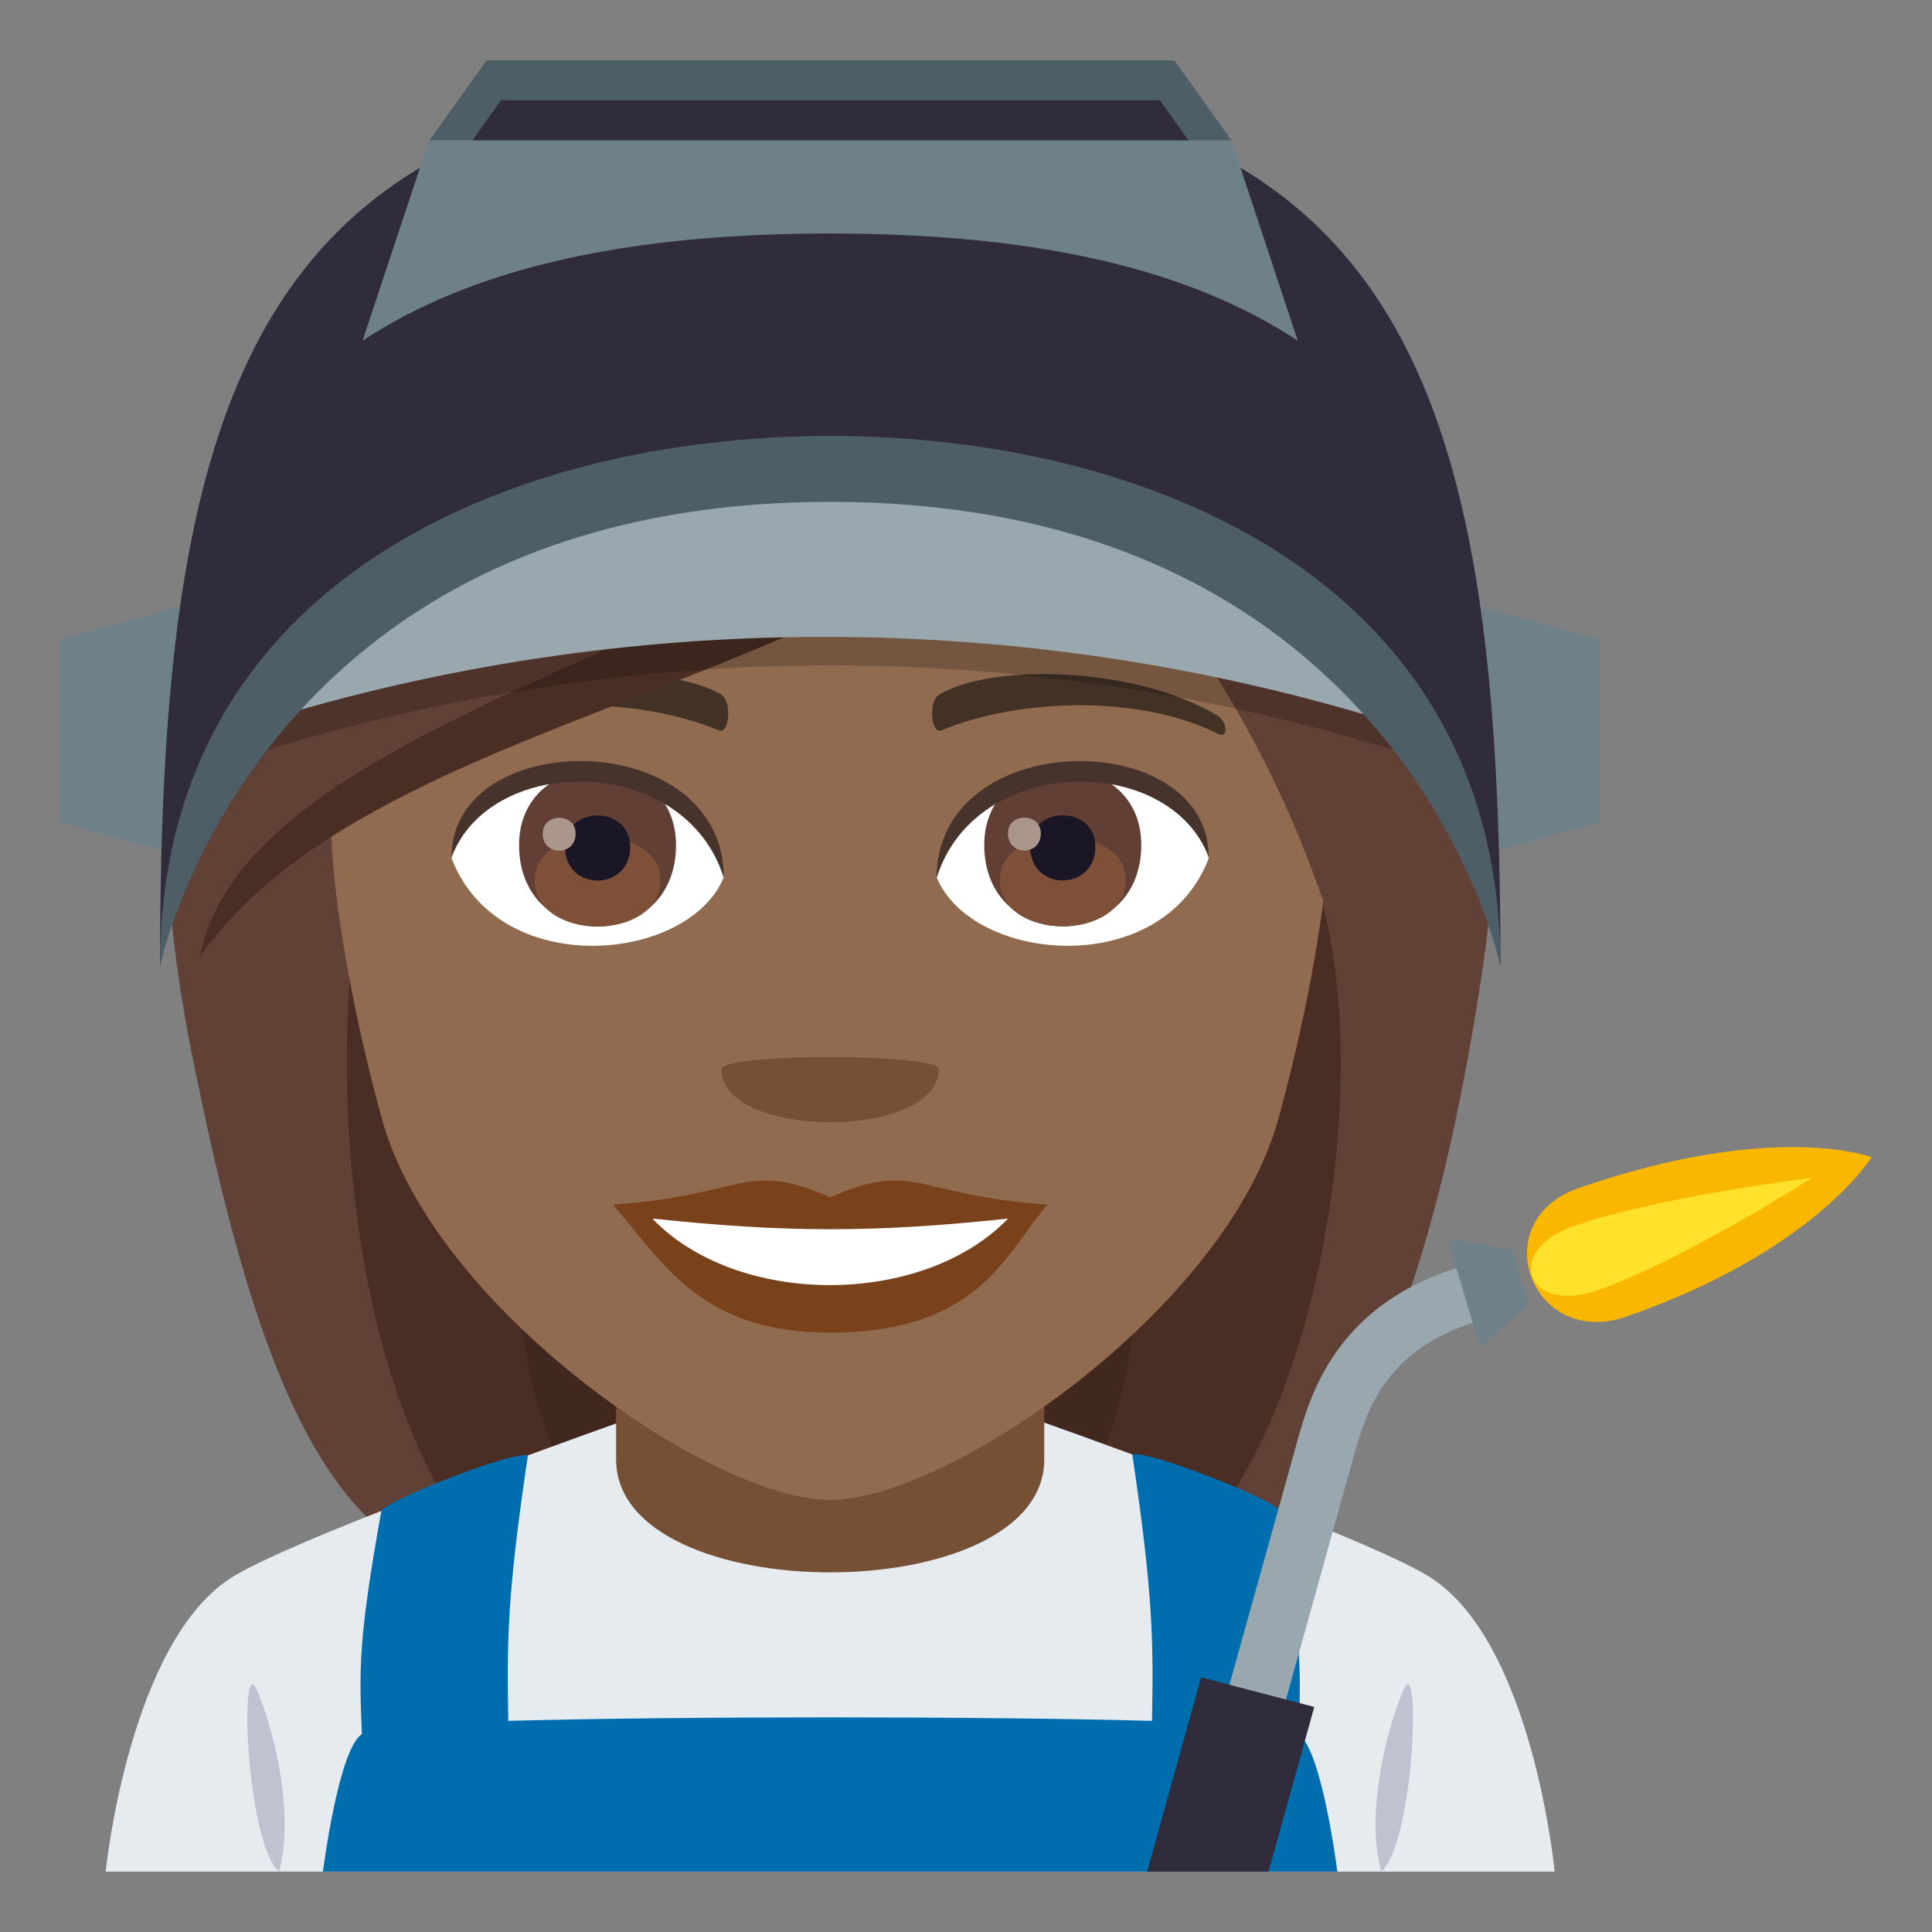 <?xml version="1.0" encoding="utf-8"?>
<!-- Generator: Adobe Illustrator 19.0.0, SVG Export Plug-In . SVG Version: 6.00 Build 0)  -->
<svg version="1.1" id="Layer_1" xmlns="http://www.w3.org/2000/svg" xmlns:xlink="http://www.w3.org/1999/xlink" x="0px" y="0px"
	 width="64px" height="64px" viewBox="0 0 64 64" enable-background="new 0 0 64 64" xml:space="preserve">
<rect x="0" y="0" width="64" height="64" fill="#808080" stroke="none"/>
<path fill="#40281F" d="M15.473,15.477c-8.107,37.396-7.365,36.596,9.703,36.596C15.73,44.972,33.822,14.968,15.473,15.477z"/>
<path fill="#4A2E24" d="M12.549,14.898C6.633,43.31,11.736,50.606,16.27,52.072h5.193C9.311,42.87,28.309,14.338,12.549,14.898z"/>
<path fill="#40281F" d="M39.326,15.475c8.107,37.397,7.365,36.597-9.701,36.597C38.311,46.372,20.976,14.966,39.326,15.475z"/>
<path fill="#4A2E24" d="M42.248,14.896c8.65,25.85-0.018,35.979-3.719,37.176h-5.193C45.49,43.621,26.492,14.336,42.248,14.896z"/>
<path fill="#614036" d="M43.447,28.786c2.467,6.571,0.025,20.059-5.082,23.286c5.66,0,9.111-8.55,10.791-20.31
	C51.258,17.067,39.051,17.06,43.447,28.786z"/>
<path fill="#614036" d="M6.277,34.489c2.064,10.613,4.602,17.583,10.16,17.583c-6.197-6.999-5.467-21.76-3.707-25.433
	C21.707,20.813,2.789,16.536,6.277,34.489z"/>
<path fill="#E6EBEF" d="M7.758,52.204c2.398-1.443,13.232-5.257,13.232-5.257h13.1c0,0,10.822,3.808,13.209,5.254
	C50.77,54.305,51.5,62,51.5,62h-48C3.5,62,4.275,54.297,7.758,52.204z"/>
<path fill="#755035" d="M34.592,48.346c0-1.135,0-6.166,0-6.166H20.41c0,0,0,4.955,0,6.166
	C20.41,53.334,34.592,53.334,34.592,48.346z"/>
<path fill="#006DAE" d="M43.014,57.448c0.09-2.16,0.113-3.185-0.656-7.433c-0.185-0.346-4.316-1.979-4.85-1.836
	c0.693,4.64,0.703,6.213,0.654,8.827c-5.766-0.155-15.559-0.155-21.324,0c-0.049-2.614-0.043-4.156,0.65-8.796
	c-0.533-0.143-4.668,1.493-4.854,1.838c-0.766,4.251-0.736,5.242-0.646,7.399C11.207,57.951,10.699,62,10.699,62h33.602
	C44.301,62,43.793,57.951,43.014,57.448z"/>
<path fill="#BEC3CF" d="M9.242,62c0.506-1.788-0.094-4.509-0.727-6.005C7.92,54.6,8.141,61.017,9.242,62z"/>
<path fill="#BEC3CF" d="M46.484,55.995c-0.633,1.496-1.229,4.217-0.727,6.005C46.859,61.017,47.084,54.6,46.484,55.995z"/>
<path fill="#916B50" d="M27.5,6.488c-11.609,0-17.201,9.455-16.502,21.611c0.143,2.444,0.822,5.969,1.66,8.989
	c1.742,6.278,10.93,12.6,14.842,12.6c3.91,0,13.1-6.321,14.84-12.6c0.84-3.021,1.52-6.545,1.664-8.989
	C44.701,15.943,39.111,6.488,27.5,6.488z"/>
<path fill="#7A421B" d="M27.5,39.661c-2.822-1.241-2.844-0.051-7.199,0.242c1.635,1.855,2.838,4.243,7.197,4.243
	c5.004,0,5.85-2.711,7.203-4.243C30.342,39.61,30.322,38.42,27.5,39.661z"/>
<path fill="#FFFFFF" d="M21.607,40.365c2.844,2.96,8.977,2.921,11.785,0.002C29.014,40.837,25.988,40.837,21.607,40.365z"/>
<path fill="#423225" d="M40.295,23.684c-2.617-1.559-7.309-1.75-9.166-0.688c-0.393,0.215-0.287,1.341,0.053,1.2
	c2.649-1.103,6.682-1.157,9.168,0.117C40.684,24.483,40.689,23.91,40.295,23.684z"/>
<path fill="#423225" d="M14.707,23.684c2.615-1.559,7.307-1.75,9.166-0.688c0.393,0.215,0.289,1.341-0.055,1.2
	c-2.648-1.103-6.68-1.159-9.166,0.117C14.318,24.483,14.311,23.91,14.707,23.684z"/>
<path fill="#755035" d="M31.1,35.419c0,2.342-7.199,2.342-7.199,0C23.9,34.881,31.1,34.881,31.1,35.419z"/>
<path fill="#FFFFFF" d="M40.041,28.431c-1.551,4.06-7.861,3.465-9.016,0.624C31.9,24.488,39.188,24.098,40.041,28.431z"/>
<path fill="#613F34" d="M32.605,27.989c0,3.596,5.201,3.596,5.201,0C37.807,24.652,32.605,24.652,32.605,27.989z"/>
<path fill="#7D5037" d="M33.119,29.14c0,2.063,4.172,2.063,4.172,0C37.291,27.227,33.119,27.227,33.119,29.14z"/>
<path fill="#1A1626" d="M34.127,28.046c0,1.492,2.158,1.492,2.158,0C36.285,26.661,34.127,26.661,34.127,28.046z"/>
<path fill="#AB968C" d="M33.389,27.61c0,0.754,1.09,0.754,1.09,0C34.479,26.91,33.389,26.91,33.389,27.61z"/>
<path fill="#45332C" d="M40.041,28.399c0-4.36-9.016-4.36-9.016,0.691C32.311,24.945,38.754,24.945,40.041,28.399z"/>
<path fill="#FFFFFF" d="M14.959,28.431c1.553,4.06,7.863,3.466,9.02,0.624C23.101,24.488,15.814,24.098,14.959,28.431z"/>
<path fill="#613F34" d="M17.195,27.995c0,3.596,5.199,3.596,5.199,0C22.395,24.657,17.195,24.657,17.195,27.995z"/>
<path fill="#7D5037" d="M17.709,29.146c0,2.062,4.172,2.062,4.172,0C21.881,27.232,17.709,27.232,17.709,29.146z"/>
<path fill="#1A1626" d="M18.715,28.052c0,1.492,2.16,1.492,2.16,0C20.875,26.666,18.715,26.666,18.715,28.052z"/>
<path fill="#AB968C" d="M17.979,27.615c0,0.755,1.09,0.755,1.09,0C19.068,26.916,17.979,26.916,17.979,27.615z"/>
<path fill="#45332C" d="M14.959,28.399c0-4.36,9.02-4.36,9.02,0.689C22.691,24.943,16.248,24.943,14.959,28.399z"/>
<path fill="#614036" d="M39.391,8.18c-7.461,8.341-0.34,8.88,4.057,20.606c2.467,6.571,4.029,14.736,5.709,2.976
	C51.258,17.067,43.184,6.952,39.391,8.18z"/>
<path fill="#614036" d="M21.074,4.984C11.611,7.414,2.789,16.536,6.277,34.489c2.064,10.613,2.9-3.666,4.662-7.339
	c8.977-5.827,26.119-10.752,28.451-18.971C40.576,6.282,30.543,2.278,21.074,4.984z"/>
<path fill="#4A2E24" d="M13.617,18.063C17.68,17.177,37.113,16.76,39.57,8.18C34.979,12.113,30.221,13.184,13.617,18.063z"/>
<path fill="#4A2E24" d="M6.613,31.711c6.814-9.774,29.139-8.695,32.957-23.531C32.158,20.631,8.475,22.315,6.613,31.711z"/>
<path fill="#4A2E24" d="M37.324,10.213c-1.758,2.978,4.354-1.397,10.941,17.785C46.641,16.783,41.074,9.062,37.324,10.213z"/>
<path opacity="0.2" d="M46.291,24.882c-12.207-3.785-25.356-3.785-37.564,0c-0.51-1.5-1.019-2.999-1.529-4.498
	c13.201-4.094,27.42-4.094,40.623,0C47.309,21.883,46.799,23.382,46.291,24.882z"/>
<path fill="#99A8AE" d="M46.084,23.936c-12.207-3.785-25.358-3.785-37.563,0c-0.51-1.499-1.021-2.998-1.529-4.497
	c13.199-4.094,27.42-4.094,40.621,0C47.104,20.938,46.594,22.437,46.084,23.936z"/>
<polygon fill="#6E8189" points="2,21.188 2,27.235 6.275,28.419 6.275,20.007 "/>
<polygon fill="#6E8189" points="53,21.188 53,27.235 48.725,28.419 48.725,20.007 "/>
<path fill="#302C3B" d="M49.703,32c0-19.37-3.184-29.361-22.201-29.361C8.484,2.639,5.301,12.63,5.301,32
	c0,0,3.184-17.497,22.201-17.497C46.52,14.503,49.703,32,49.703,32z"/>
<path fill="#6E8189" d="M27.5,7.735c6.922,0,11.908,1.195,15.49,3.549l-2.199-6.638c-13.289-2.647-26.578,0-26.578,0l-2.201,6.638
	C15.592,8.931,20.578,7.735,27.5,7.735z"/>
<polygon fill="#4E5E67" points="40.791,4.647 38.902,2 16.115,2 14.229,4.646 "/>
<polygon fill="#302C3B" points="39.367,4.647 38.424,3.323 16.592,3.323 15.652,4.647 "/>
<path fill="#4E5E67" d="M49.703,32c0-12.831-11.734-17.559-22.201-17.559C17.039,14.441,5.301,19.169,5.301,32
	c0,0,3.184-15.375,22.201-15.375C46.52,16.625,49.703,32,49.703,32z"/>
<path fill="#99A8AE" d="M42.307,57.352l-1.875-0.489l2.535-9.093c0.418-1.517,1.299-4.671,5.639-5.868l0.533,1.814
	c-3.287,0.902-3.895,3.094-4.301,4.543L42.307,57.352z"/>
<path fill="#F9B700" d="M62,38.332c0,0-3.223-1.223-9.705,1.024c-3.141,1.095-1.564,5.348,1.578,4.258
	C60.104,41.45,62,38.332,62,38.332z"/>
<path fill="#FFE12C" d="M52.939,42.735c-2.381,0.836-3.172-1.303-0.787-2.125c2.783-0.971,7.879-1.596,7.879-1.596
	S55.725,41.769,52.939,42.735"/>
<polygon fill="#6E8189" points="49.033,44.642 47.951,41.024 50.084,41.405 50.629,43.21 "/>
<polygon fill="#302C3B" points="42.021,62 43.537,56.545 39.787,55.563 38,62 "/>
</svg>
